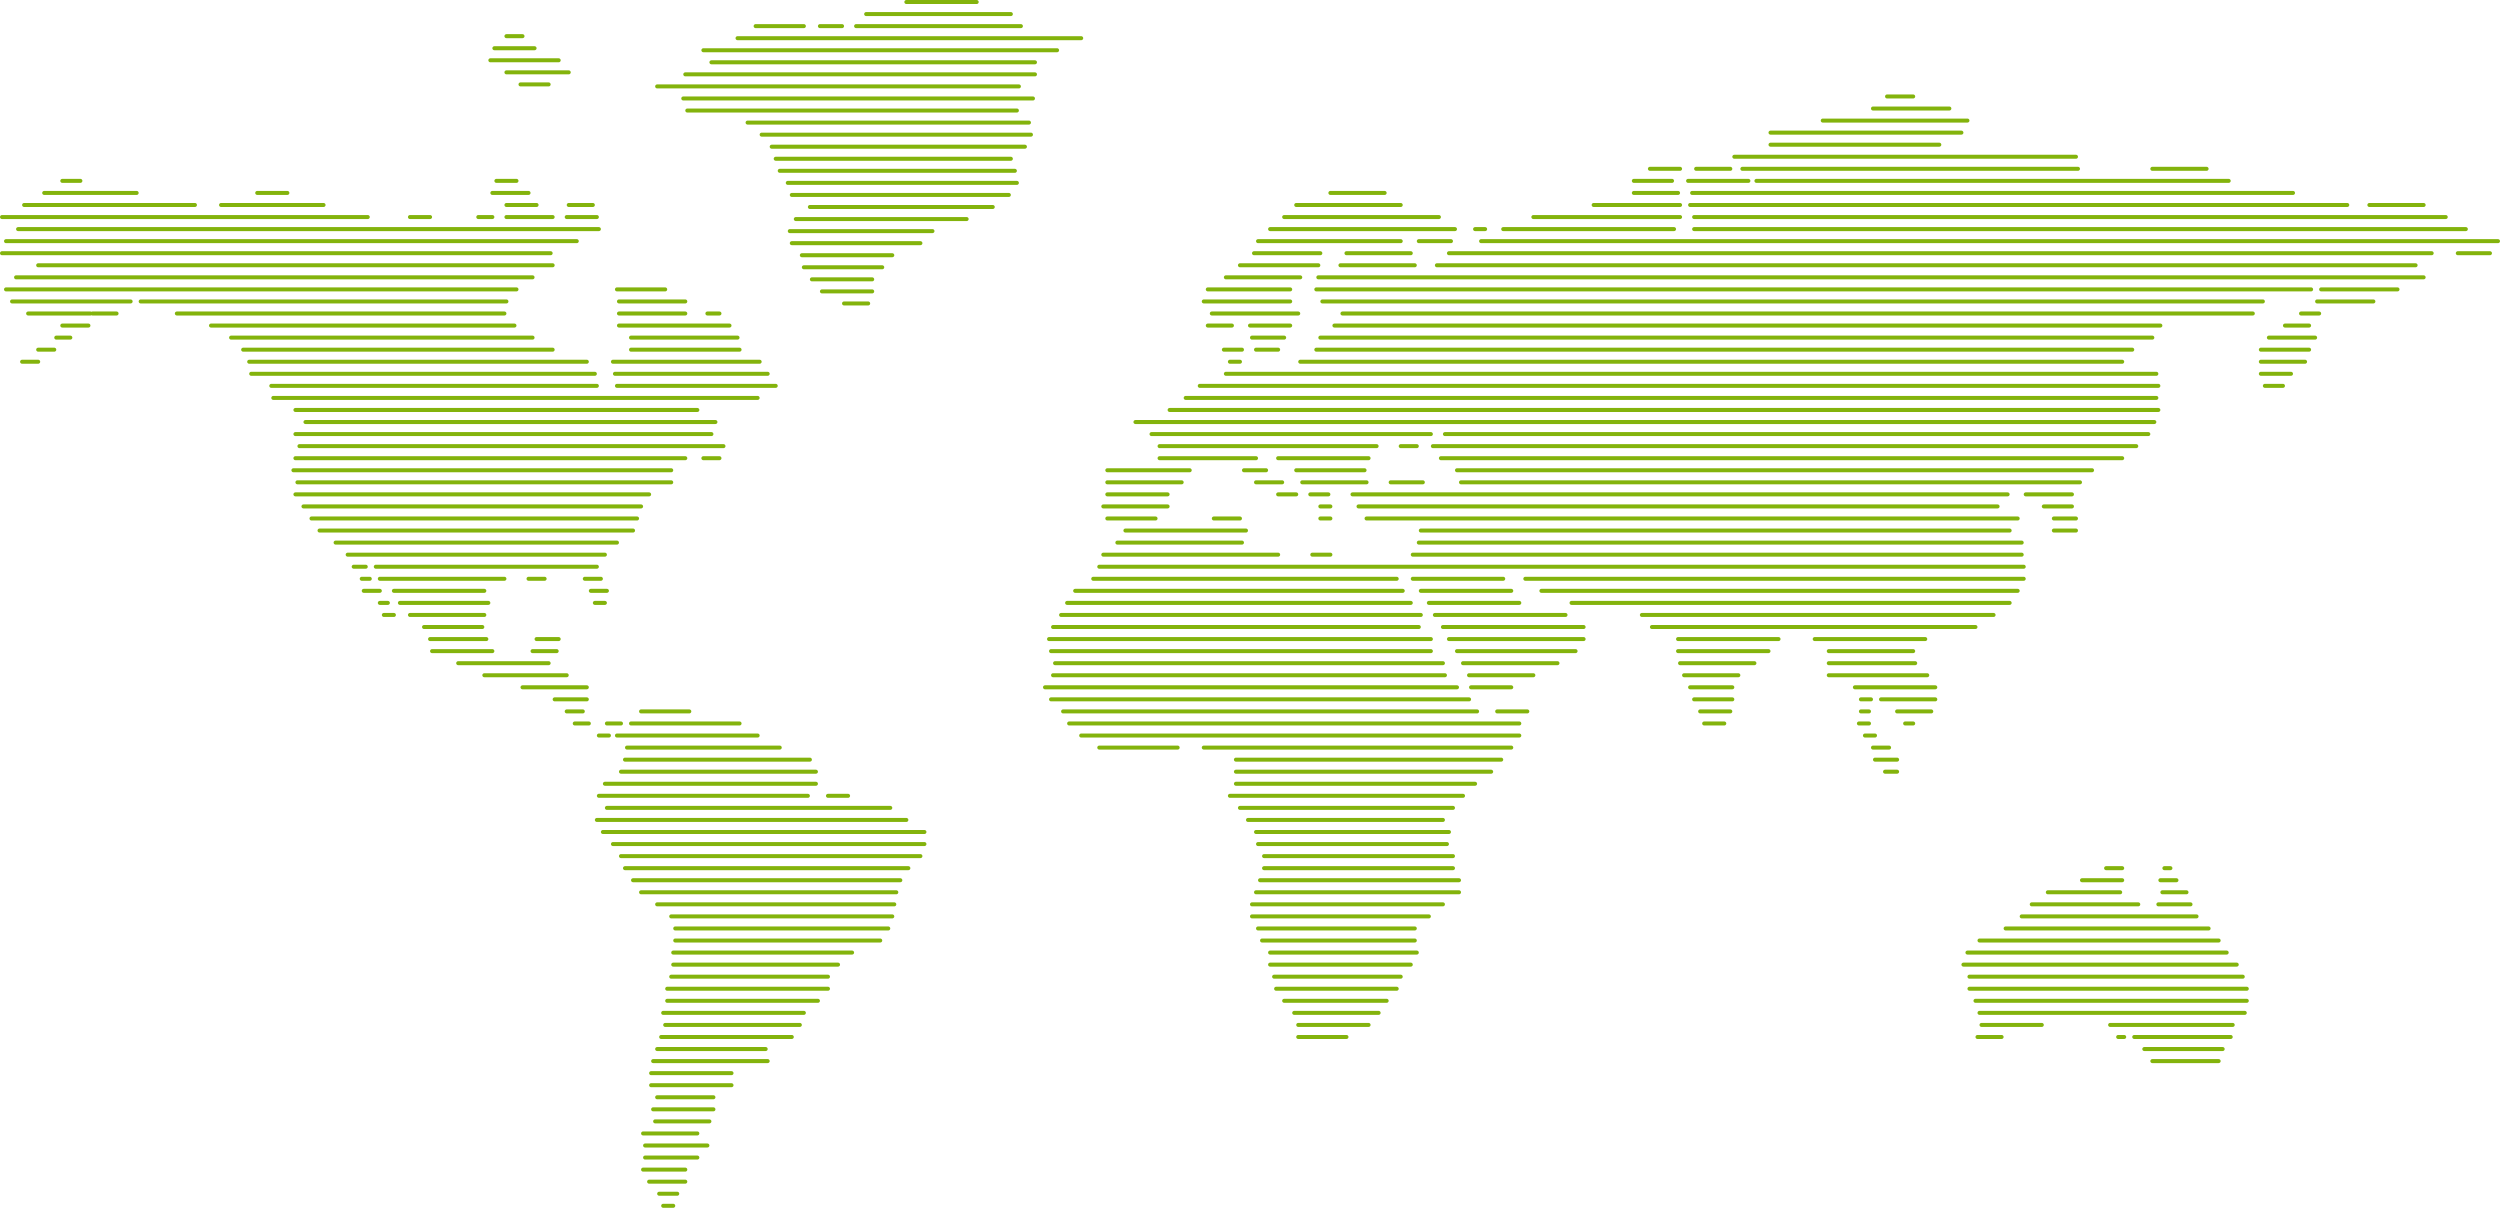 <svg xmlns="http://www.w3.org/2000/svg" width="1244" height="601" viewBox="0 0 1244 601">
  <path fill="none" stroke="#83B30C" stroke-linecap="round" stroke-linejoin="round" stroke-width="2"
    d="M952,48 L939,48 M979,60 L907,60 M965,72 L881,72 M1098,84 L1071,84 M1034,84 L867,84 M821,84 L836,84 M844,84 L861,84 M842,96 L1141,96 M813,96 L835,96 M689,96 L662,96 M716,108 L639,108 M1217,108 L843,108 M836,108 L763,108 M697,120 L626,120 M737,120 L1243,120 M706,120 L722,120 M704,132 L667,132 M715,132 L1202,132 M617,132 L656,132 M1150,144 L655,144 M601,144 L642,144 M1193,144 L1155,144 M1154,156 L1145,156 M603,156 L646,156 M668,156 L1121,156 M623,168 L639,168 M625,174 L636,174 M1071,168 L657,168 M1152,168 L1129,168 M617,180 L612,180 M1056,180 L647,180 M1147,180 L1125,180 M1140,186 L1125,186 M1136,192 L1127,192 M1074,192 L597,192 M582,204 L1074,204 M1069,216 L719,216 M712,216 L573,216 M636,228 L681,228 M1056,228 L717,228 M1035,240 L727,240 M577,228 L625,228 M648,240 L680,240 M692,240 L708,240 M638,240 L625,240 M588,240 L551,240 M657,252 L662,252 M581,252 L549,252 M1031,252 L1017,252 M994,252 L676,252 M1033,264 L1022,264 M707,264 L1000,264 M620,264 L560,264 M636,276 L549,276 M662,276 L653,276 M1006,276 L703,276 M695,288 L544,288 M703,288 L748,288 M1007,288 L759,288 M711,300 L756,300 M702,300 L531,300 M1000,300 L782,300 M706,312 L524,312 M983,312 L822,312 M718,312 L788,312 M712,324 L523,324 M725,324 L784,324 M952,324 L910,324 M880,324 L835,324 M959,336 L910,336 M731,336 L763,336 M732,342 L752,342 M719,336 L524,336 M838,336 L865,336 M731,348 L523,348 M526,25 L350,25 M400,13 L376,13 M419,13 L408,13 M508,13 L426,13 M486,1 L451,1 M246,24 L266,24 M252,36 L283,36 M259,42 L273,42 M515,37 L341,37 M514,49 L340,49 M372,61 L512,61 M384,73 L510,73 M388,85 L505,85 M143,96 L128,96 M263,96 L245,96 M394,97 L502,97 M22,96 L68,96 M396,109 L481,109 M282,108 L297,108 M252,108 L275,108 M238,108 L245,108 M214,108 L204,108 M1,108 L183,108 M394,121 L458,121 M3,120 L287,120 M19,132 L275,132 M439,133 L400,133 M434,145 L409,145 M3,144 L257,144 M331,144 L307,144 M88,156 L251,156 M358,156 L352,156 M341,156 L308,156 M52,156 L58,156 M46,156 L52,156 M14,156 L45,156 M115,168 L265,168 M367,168 L314,168 M28,168 L35,168 M11,180 L19,180 M378,180 L305,180 M292,180 L124,180 M307,192 L386,192 M135,192 L297,192 M147,204 L347,204 M147,216 L354,216 M350,228 L358,228 M147,228 L341,228 M148,240 L334,240 M151,252 L319,252 M159,264 L315,264 M173,276 L301,276 M189,288 L251,288 M180,288 L184,288 M199,300 L243,300 M189,300 L193,300 M296,300 L301,300 M211,312 L240,312 M265,324 L277,324 M215,324 L245,324 M241,336 L282,336 M276,348 L292,348 M302,360 L309,360 M286,360 L293,360 M314,360 L368,360 M312,372 L388,372 M309,384 L406,384 M412,396 L422,396 M298,396 L402,396 M297,408 L451,408 M305,420 L460,420 M311,432 L452,432 M319,444 L446,444 M334,456 L444,456 M336,468 L438,468 M335,480 L417,480 M332,492 L412,492 M330,504 L400,504 M329,516 L394,516 M325,528 L382,528 M324,540 L364,540 M325,552 L355,552 M320,564 L347,564 M321,576 L347,576 M323,588 L341,588 M330,600 L335,600 M963,348 L936,348 M931,348 L926,348 M930,360 L925,360 M952,360 L948,360 M843,348 L862,348 M848,360 L858,360 M756,360 L532,360 M586,372 L547,372 M752,372 L599,372 M940,372 L932,372 M944,384 L938,384 M742,384 L615,384 M728,396 L612,396 M718,408 L621,408 M1080,432 L1077,432 M720,420 L626,420 M1048,432 L1056,432 M723,432 L629,432 M726,444 L625,444 M1088,444 L1076,444 M1055,444 L1019,444 M711,456 L623,456 M1006,456 L1093,456 M704,468 L628,468 M1104,468 L985,468 M1113,480 L977,480 M702,480 L632,480 M635,492 L695,492 M1118,492 L980,492 M1118,498 L983,498 M1117,504 L985,504 M644,504 L686,504 M646,516 L670,516 M996,516 L984,516 M1057,516 L1054,516 M1110,516 L1062,516 M970,54 L932,54 M976,66 L881,66 M1033,78 L863,78 M874,90 L1109,90 M840,90 L870,90 M813,90 L832,90 M697,102 L645,102 M1168,102 L841,102 M1206,102 L1179,102 M836,102 L793,102 M724,114 L632,114 M843,114 L1227,114 M748,114 L833,114 M734,114 L739,114 M702,126 L670,126 M721,126 L1210,126 M1223,126 L1239,126 M624,126 L657,126 M1206,138 L656,138 M610,138 L647,138 M1181,150 L1153,150 M599,150 L642,150 M658,150 L1126,150 M622,162 L642,162 M601,162 L613,162 M1075,162 L664,162 M1149,162 L1137,162 M618,174 L609,174 M1061,174 L655,174 M1149,174 L1125,174 M1073,186 L610,186 M590,198 L1073,198 M565,210 L1072,210 M1063,222 L713,222 M705,222 L697,222 M1041,234 L725,234 M577,222 L685,222 M645,234 L679,234 M630,234 L619,234 M592,234 L551,234 M652,246 L661,246 M636,246 L645,246 M581,246 L551,246 M1031,246 L1008,246 M999,246 L673,246 M1033,258 L1022,258 M680,258 L1004,258 M657,258 L662,258 M618,270 L556,270 M575,258 L551,258 M617,258 L604,258 M1006,270 L706,270 M1007,282 L547,282 M707,294 L752,294 M698,294 L535,294 M1004,294 L767,294 M707,306 L528,306 M992,306 L817,306 M714,306 L779,306 M712,318 L522,318 M721,318 L788,318 M958,318 L903,318 M885,318 L835,318 M953,330 L910,330 M728,330 L775,330 M718,330 L525,330 M836,330 L873,330 M725,342 L520,342 M538,19 L367,19 M503,7 L431,7 M252,18 L260,18 M244,30 L278,30 M515,31 L354,31 M507,43 L327,43 M342,55 L506,55 M379,67 L513,67 M386,79 L503,79 M257,90 L247,90 M392,91 L506,91 M31,90 L40,90 M403,103 L494,103 M283,102 L295,102 M252,102 L267,102 M110,102 L161,102 M12,102 L97,102 M393,115 L464,115 M9,114 L298,114 M1,126 L274,126 M444,127 L399,127 M434,139 L404,139 M432,151 L420,151 M8,138 L265,138 M70,150 L252,150 M341,150 L308,150 M6,150 L65,150 M105,162 L256,162 M363,162 L308,162 M31,162 L44,162 M19,174 L27,174 M368,174 L314,174 M275,174 L121,174 M306,186 L382,186 M125,186 L296,186 M136,198 L377,198 M152,210 L356,210 M149,222 L360,222 M146,234 L334,234 M147,246 L323,246 M155,258 L317,258 M167,270 L307,270 M187,282 L297,282 M176,282 L182,282 M196,294 L241,294 M181,294 L189,294 M294,294 L302,294 M291,288 L299,288 M263,288 L271,288 M204,306 L241,306 M191,306 L196,306 M267,318 L278,318 M214,318 L242,318 M228,330 L273,330 M260,342 L292,342 M282,354 L290,354 M319,354 L343,354 M307,366 L377,366 M298,366 L303,366 M311,378 L403,378 M301,390 L406,390 M302,402 L443,402 M300,414 L460,414 M309,426 L458,426 M315,438 L448,438 M327,450 L445,450 M336,462 L442,462 M335,474 L424,474 M334,486 L412,486 M332,498 L407,498 M331,510 L398,510 M327,522 L381,522 M324,534 L364,534 M327,546 L355,546 M326,558 L353,558 M321,570 L352,570 M320,582 L341,582 M328,594 L337,594 M963,342 L923,342 M930,354 L926,354 M961,354 L944,354 M841,342 L862,342 M846,354 L861,354 M735,354 L529,354 M760,354 L745,354 M756,366 L538,366 M933,366 L928,366 M944,378 L933,378 M747,378 L615,378 M734,390 L615,390 M723,402 L617,402 M721,414 L625,414 M723,426 L629,426 M726,438 L627,438 M1083,438 L1075,438 M1056,438 L1036,438 M718,450 L623,450 M1074,450 L1090,450 M1011,450 L1064,450 M704,462 L626,462 M1099,462 L998,462 M1108,474 L979,474 M705,474 L632,474 M634,486 L697,486 M1116,486 L980,486 M639,498 L690,498 M646,510 L681,510 M1016,510 L986,510 M1111,510 L1050,510 M1104,528 L1071,528 M1106,522 L1067,522" />
</svg>
